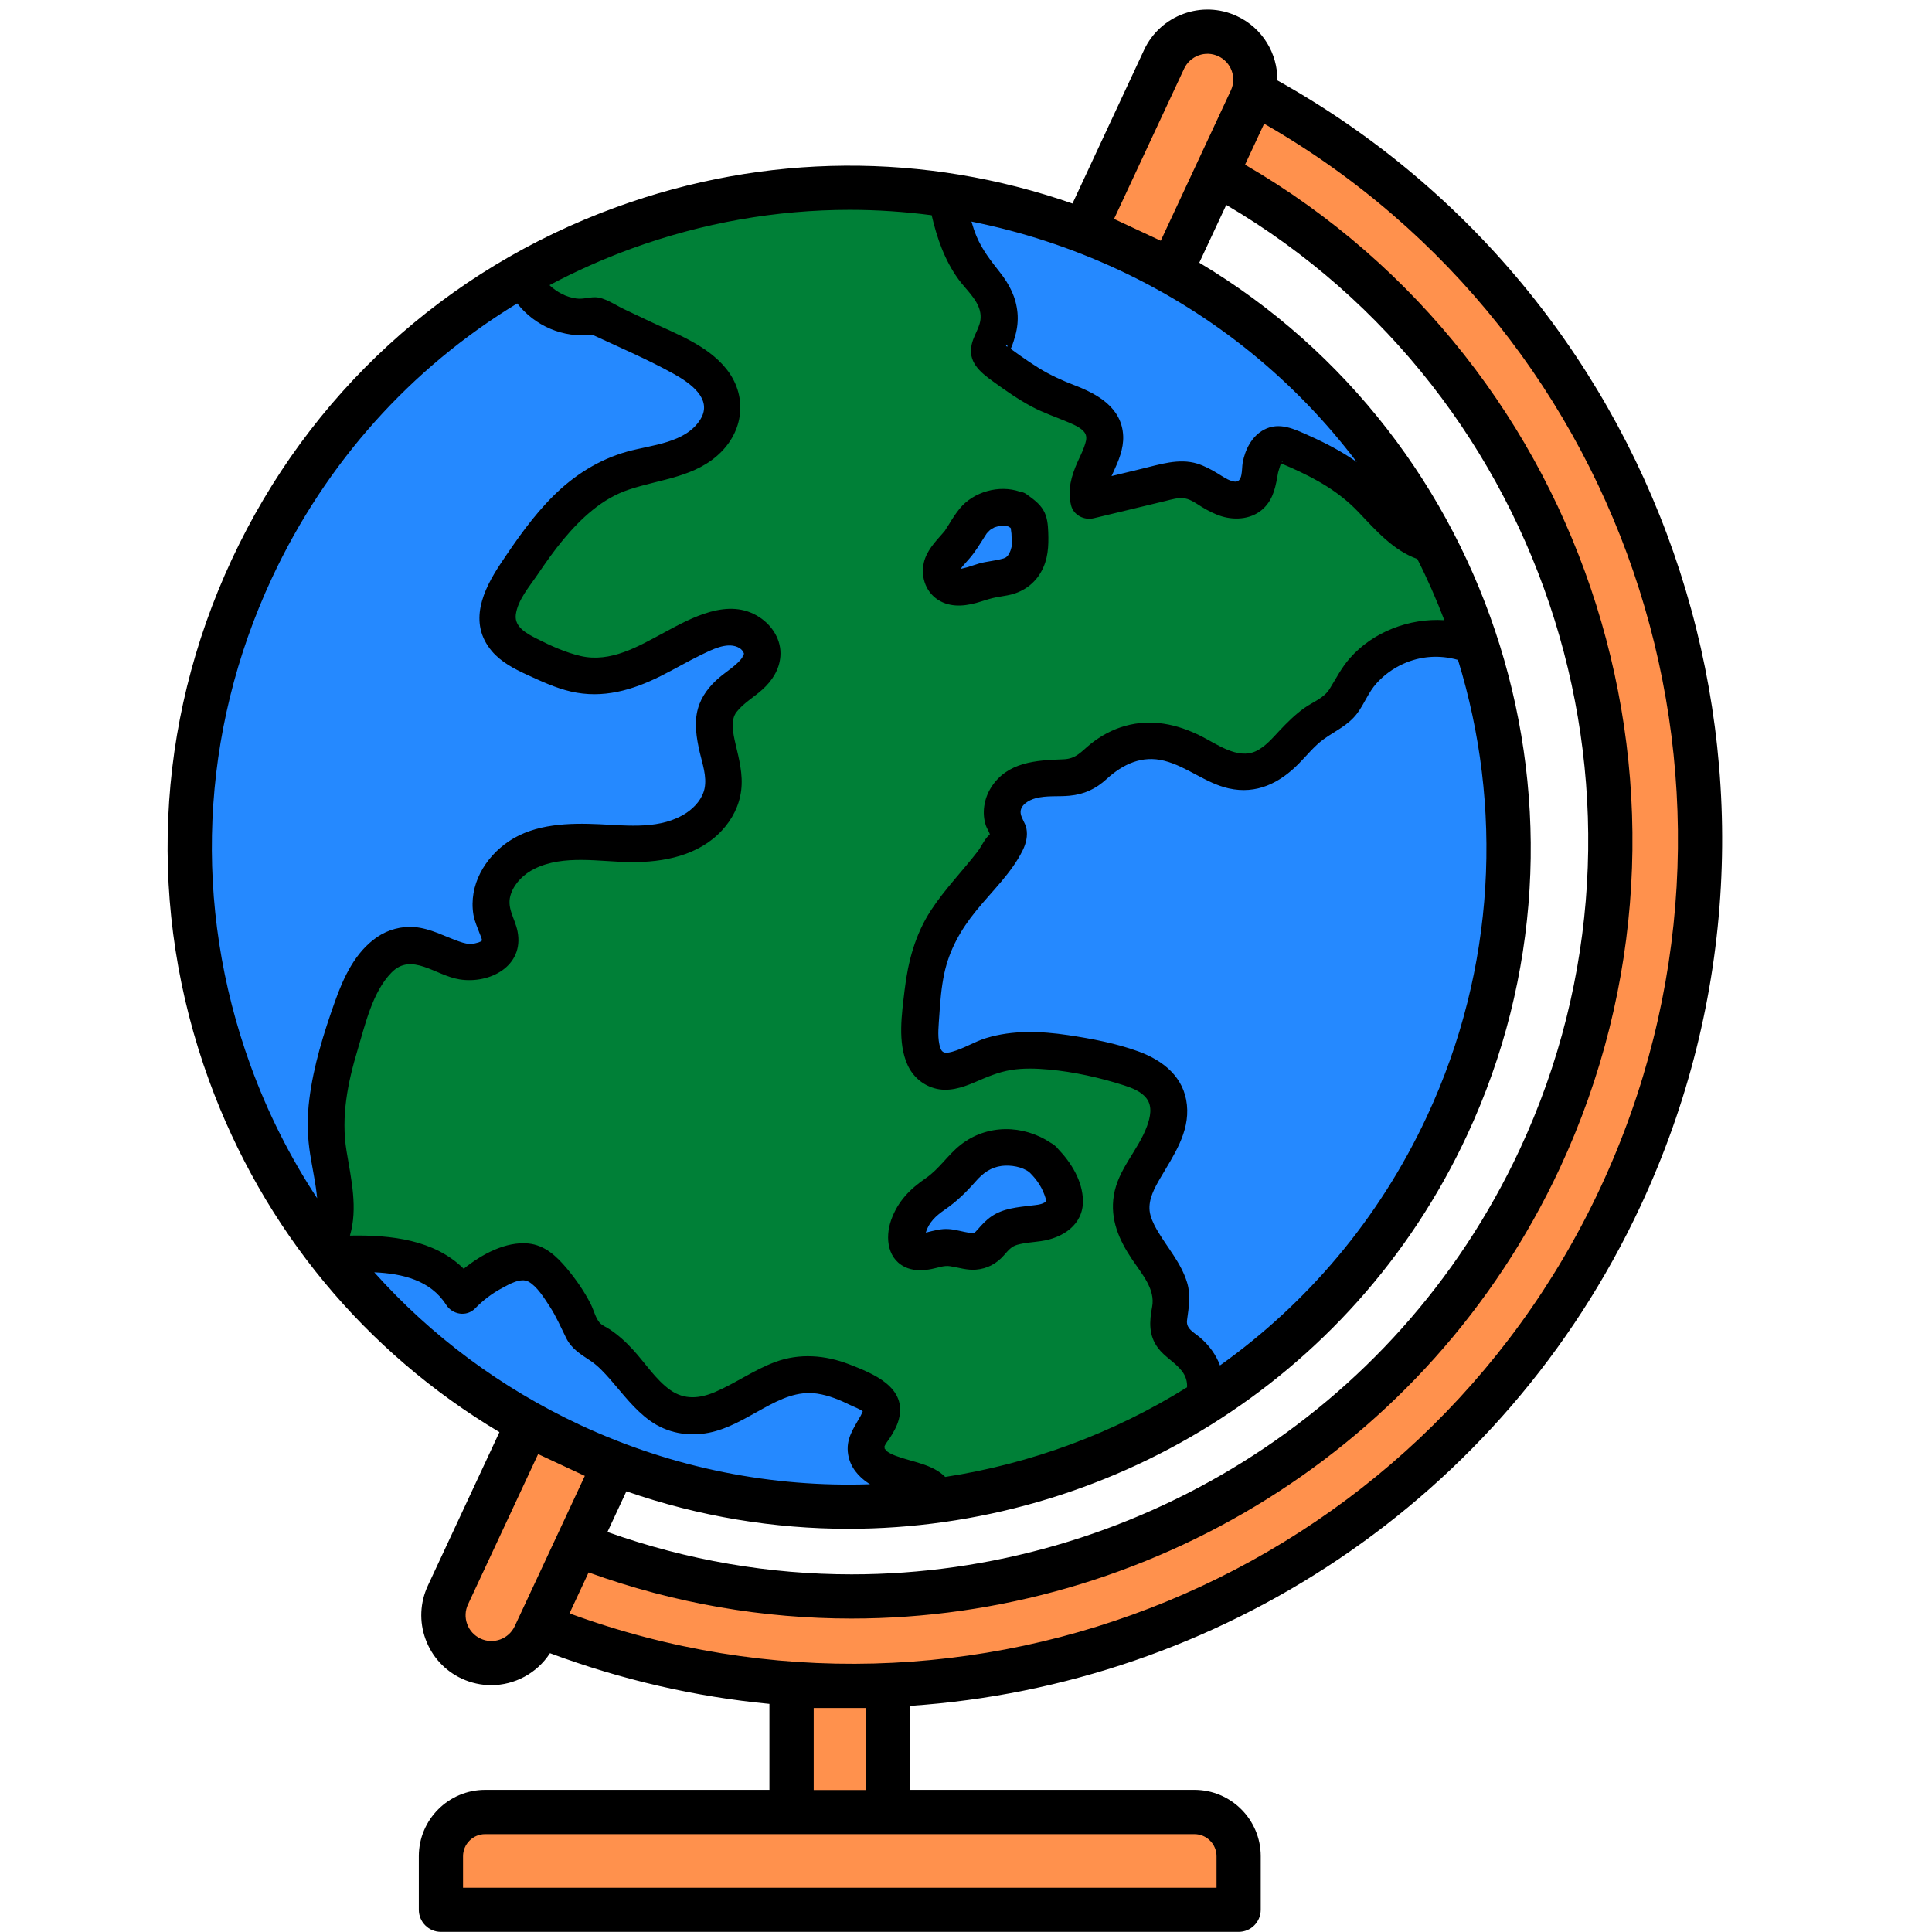 <svg xmlns="http://www.w3.org/2000/svg" xmlns:xlink="http://www.w3.org/1999/xlink" width="500" zoomAndPan="magnify" viewBox="0 0 375 375" height="500" preserveAspectRatio="xMidYMid meet" version="1.0"><path fill="#ff914d" d="M 227.375 52.43 L 210.527 44.578 L 225.945 11.527 C 228.117 6.879 233.637 4.863 238.301 7.035 C 242.949 9.211 244.965 14.73 242.793 19.395 Z M 119.207 284.395 L 102.359 276.543 L 86.941 309.598 C 84.77 314.246 86.785 319.781 91.434 321.953 C 96.082 324.129 101.617 322.109 103.789 317.461 Z M 172.367 327.23 L 153.648 327.23 L 153.648 351.73 L 172.367 351.73 Z M 231.836 351.715 L 94.164 351.715 C 89.43 351.715 85.582 355.562 85.582 360.297 L 85.582 370.695 L 240.418 370.695 L 240.418 360.297 C 240.418 355.562 236.586 351.715 231.836 351.715 Z M 236.801 34.141 C 303.891 71.195 331.723 154.449 298.84 224.957 C 265.918 295.566 184.066 327.746 112.484 299.957 L 105.09 315.676 C 185.383 347.512 277.559 311.57 314.547 232.281 C 351.586 152.848 319.695 58.953 243.422 18.02 " fill-opacity="1" fill-rule="nonzero"/><path fill="#008037" d="M 110.785 280.465 C 46.727 250.602 19.023 174.457 48.883 110.398 C 78.746 46.34 154.891 18.637 218.949 48.5 C 283.008 78.359 310.711 154.504 280.848 218.562 C 250.988 282.621 174.844 310.34 110.785 280.465 Z M 110.785 280.465 " fill-opacity="1" fill-rule="nonzero"/><path fill="#2589ff" d="M 197.398 98.984 C 198.012 99.43 198.656 99.871 199.156 100.441 C 199.828 101.215 199.844 102.301 199.871 103.289 C 199.898 104.332 199.828 105.379 199.672 106.406 C 199.43 108.051 198.914 109.754 197.656 110.828 C 196.082 112.156 193.836 112.141 191.832 112.602 C 190.176 112.984 188.602 113.73 186.898 113.93 C 186.027 114.043 185.098 113.988 184.312 113.602 C 183.609 113.242 183.039 112.613 182.793 111.855 C 182.594 111.211 182.637 110.496 182.836 109.855 C 183.395 107.965 185.07 106.68 186.254 105.105 C 187.387 103.617 188.102 101.832 189.43 100.527 C 191.434 98.57 194.793 97.91 197.398 98.984 M 101.387 53.648 C 79.262 66.133 41.105 104.863 37.328 153.59 C 33.551 202.316 63.746 240.934 63.746 240.934 C 66.891 235.199 64.188 228.188 63.488 221.684 C 62.559 212.957 65.418 204.32 68.234 196.008 C 70.152 190.359 73.398 183.652 79.363 183.438 C 82.723 183.309 85.727 185.441 88.945 186.398 C 92.176 187.355 96.711 186.27 97.082 182.922 C 97.281 181.137 96.168 179.504 95.637 177.789 C 94.195 173.113 97.383 167.977 101.715 165.688 C 106.051 163.402 111.184 163.316 116.074 163.531 C 120.969 163.746 125.973 164.203 130.691 162.859 C 135.398 161.512 139.832 157.836 140.402 152.961 C 141.02 147.57 136.941 141.789 139.547 137.027 C 141.762 132.98 148.211 131.234 147.969 126.629 C 147.84 124.184 145.523 122.281 143.121 121.883 C 140.703 121.48 138.258 122.254 136.027 123.242 C 129.062 126.301 122.539 131.594 114.93 131.234 C 111.113 131.062 107.539 129.449 104.062 127.859 C 101.102 126.5 97.824 124.812 96.84 121.711 C 95.781 118.379 97.812 114.93 99.742 112.027 C 105.148 103.918 111.129 95.324 120.25 91.906 C 124.285 90.391 128.703 90.016 132.68 88.371 C 136.672 86.727 140.402 83.18 140.262 78.875 C 140.09 73.613 134.641 70.367 129.891 68.105 C 125.086 65.832 120.293 63.559 115.488 61.285 C 109.797 62.645 103.359 59.152 101.387 53.648 M 202.332 225 C 202.23 224.914 202.16 224.828 202.047 224.742 C 201.918 224.656 201.789 224.57 201.645 224.484 C 201.371 224.312 201.102 224.156 200.816 224.012 C 200.258 223.727 199.672 223.469 199.07 223.27 C 197.953 222.898 196.781 222.684 195.594 222.668 C 193.223 222.625 190.848 223.371 188.945 224.801 C 187.027 226.258 185.684 228.332 183.883 229.934 C 182.164 231.465 180.047 232.539 178.477 234.238 C 177.016 235.828 176.102 237.902 175.93 240.059 C 175.887 240.562 175.887 241.074 176.074 241.531 C 176.574 242.762 178.16 243.164 179.477 242.965 C 180.793 242.762 182.035 242.164 183.367 242.09 C 185.754 241.949 188.23 243.52 190.434 242.59 C 191.934 241.961 192.762 240.375 194.035 239.359 C 195.266 238.387 196.855 237.984 198.414 237.773 C 199.973 237.559 201.559 237.5 203.074 237.086 C 204.418 236.715 205.777 235.969 206.336 234.695 C 206.621 234.023 206.664 233.281 206.594 232.551 C 206.465 231.309 206.02 230.133 205.434 229.047 C 204.836 227.945 204.105 226.887 203.273 225.957 C 202.961 225.629 202.645 225.316 202.332 225 M 183.781 38.516 C 184.867 43.949 186.027 48.242 189.332 52.688 C 190.59 54.375 192.133 55.879 193.051 57.766 C 194.309 60.324 194.234 63.5 192.863 66.004 C 192.434 66.789 191.863 67.633 192.062 68.508 C 192.219 69.234 192.879 69.75 193.477 70.195 C 197.281 72.969 201.145 75.773 205.535 77.488 C 208.969 78.82 213.23 80.004 214.215 83.551 C 215.504 88.129 209.996 92.605 211.34 97.168 C 216.062 96.039 220.797 94.895 225.516 93.766 C 227.16 93.363 228.875 92.965 230.551 93.266 C 232.695 93.637 234.469 95.094 236.398 96.125 C 238.328 97.152 240.875 97.699 242.578 96.324 C 244.152 95.066 244.309 92.793 244.637 90.805 C 244.965 88.816 245.98 86.512 247.984 86.297 C 248.871 86.211 249.742 86.57 250.559 86.93 C 255.09 88.914 259.695 90.945 263.43 94.191 C 268.148 98.312 271.781 104.52 277.961 105.621 C 277.961 105.621 268.707 79.02 247.324 65.531 C 225.945 52.047 201.059 37.742 184.184 38.531 M 181.895 290.605 C 180.68 287.859 177.219 287.141 174.285 286.457 C 171.367 285.754 167.965 283.969 168.078 280.965 C 168.148 279.305 169.309 277.945 170.195 276.531 C 171.082 275.113 171.652 273.184 170.609 271.895 C 170.223 271.426 169.68 271.109 169.152 270.824 C 164.844 268.477 160.082 266.305 155.219 266.891 C 146.953 267.879 140.074 276.531 131.98 274.586 C 125.086 272.926 122.184 264.574 116.148 260.855 C 115.391 260.383 114.574 259.996 113.957 259.352 C 113.242 258.609 112.859 257.621 112.457 256.691 C 110.969 253.262 108.883 250.086 106.32 247.355 C 105.422 246.395 104.418 245.465 103.176 245.078 C 101.703 244.637 100.113 245.023 98.672 245.551 C 95.281 246.797 92.176 248.828 89.688 251.43 C 87.285 247.469 82.879 245.066 78.359 244.066 C 73.84 243.062 69.152 243.293 64.531 243.535 C 64.531 243.535 91.332 280.934 129.547 287.5 C 167.762 294.066 181.895 290.605 181.895 290.605 Z M 233.438 272.238 C 246.824 264.531 272.324 239.746 277.961 228.359 C 308.453 151.371 285.297 125.086 285.297 125.086 C 277.23 121.867 267.062 125.371 262.672 132.852 C 261.828 134.281 261.168 135.855 260.027 137.055 C 258.652 138.516 256.723 139.289 255.09 140.434 C 251 143.277 248.414 148.512 243.551 149.629 C 237.957 150.902 233.008 146.023 227.516 144.379 C 222.77 142.965 217.305 144.164 213.602 147.469 C 212.586 148.371 211.684 149.43 210.484 150.086 C 208.539 151.145 206.18 150.945 203.961 151 C 201.531 151.059 199.012 151.5 197.066 152.945 C 195.121 154.406 193.949 157.094 194.852 159.34 C 195.164 160.141 195.723 160.855 195.797 161.715 C 195.867 162.602 195.41 163.445 194.922 164.203 C 190.848 170.594 184.684 175.613 181.621 182.539 C 179.363 187.656 178.992 193.391 178.66 198.984 C 178.477 202.16 178.676 206.062 181.523 207.508 C 184.211 208.867 187.312 207.023 190.074 205.82 C 198.211 202.273 207.582 204.332 216.203 206.449 C 220.082 207.395 224.441 208.723 226.172 212.312 C 227.945 215.988 226.129 220.352 224 223.84 C 221.867 227.332 219.309 230.965 219.578 235.039 C 220.023 241.777 228.074 246.641 227.332 253.348 C 227.16 254.863 226.543 256.363 226.859 257.852 C 227.344 260.184 229.82 261.414 231.508 263.102 C 233.926 265.59 234.727 269.023 233.438 272.238 " fill-opacity="1" fill-rule="nonzero"/><path fill="#000000" d="M 247.941 15.605 C 247.996 10.441 245.094 5.465 240.102 3.133 C 233.309 -0.043 225.215 2.918 222.055 9.711 L 208.168 39.504 C 179.504 29.52 148.543 29.676 119.637 40.203 C 86.441 52.273 59.926 76.574 44.996 108.582 C 30.062 140.605 28.488 176.516 40.574 209.711 C 51.102 238.617 70.883 262.441 96.938 277.977 L 83.051 307.766 C 81.523 311.055 81.352 314.746 82.594 318.148 C 83.84 321.555 86.328 324.285 89.617 325.816 C 91.461 326.672 93.422 327.09 95.336 327.09 C 99.855 327.09 104.203 324.812 106.75 320.883 C 120.754 326.102 135.055 329.348 149.344 330.723 L 149.344 347.41 L 94.164 347.41 C 87.07 347.41 81.293 353.188 81.293 360.281 L 81.293 370.68 C 81.293 373.055 83.211 374.973 85.582 374.973 L 240.418 374.973 C 242.793 374.973 244.707 373.055 244.707 370.68 L 244.707 360.281 C 244.707 353.188 238.93 347.41 231.836 347.41 L 176.645 347.41 L 176.645 331.105 C 236.211 327.102 291.648 291.504 318.434 234.066 C 355.836 153.906 324.844 58.523 247.941 15.605 Z M 284.738 220.379 C 313.617 158.438 290.23 85.297 232.781 50.988 L 238.016 39.773 C 300.973 76.758 326.031 156.523 294.965 223.141 C 270.91 274.715 219.293 305.578 165.289 305.578 C 149.484 305.578 133.48 302.902 117.906 297.355 L 121.582 289.461 C 135.742 294.379 150.285 296.738 164.66 296.738 C 214.504 296.738 262.328 268.449 284.738 220.379 Z M 232.922 259.609 C 231.68 258.566 230.176 257.91 230.406 256.234 C 230.734 253.66 231.18 251.531 230.422 248.969 C 229.262 245.109 226.531 242.121 224.543 238.688 C 223.883 237.559 223.254 236.141 223.141 235.027 C 222.898 232.738 224.098 230.578 225.215 228.66 C 227.773 224.285 230.934 219.809 230.379 214.461 C 229.836 209.098 225.828 205.879 221.066 204.117 C 216.703 202.516 211.898 201.602 207.309 200.914 C 202.031 200.129 196.566 199.914 191.406 201.488 C 189.129 202.188 187.086 203.52 184.797 204.148 C 183.082 204.621 182.652 204.203 182.324 202.688 C 181.949 200.914 182.207 198.855 182.324 197.012 C 182.496 194.309 182.723 191.617 183.281 188.957 C 184.281 184.324 186.484 180.449 189.461 176.789 C 192.492 173.039 196.383 169.395 198.512 165.031 C 199.172 163.672 199.516 162.242 199.215 160.742 C 199.012 159.754 198.242 158.84 198.113 157.879 C 197.898 156.293 199.699 155.293 200.988 154.949 C 203.16 154.363 205.391 154.664 207.594 154.449 C 210.469 154.176 212.688 153.133 214.816 151.188 C 217.949 148.328 221.668 146.555 226 147.668 C 230.406 148.797 233.996 152.004 238.473 153.02 C 243.879 154.234 248.371 152.004 252.102 148.211 C 253.648 146.641 255.078 144.836 256.863 143.52 C 259.184 141.832 261.672 140.816 263.445 138.445 C 264.832 136.586 265.617 134.352 267.191 132.621 C 268.637 131.02 270.367 129.762 272.34 128.863 C 275.73 127.316 279.461 127.074 282.996 128.09 C 291.719 156.379 290.402 187.859 276.945 216.734 C 267.621 236.727 253.59 253.062 236.801 265.031 C 236.043 262.984 234.695 261.113 232.922 259.609 Z M 229.836 13.328 C 231.008 10.828 233.98 9.738 236.484 10.914 C 238.988 12.086 240.074 15.059 238.902 17.562 L 225.301 46.727 L 216.234 42.492 Z M 217.148 52.387 C 236 61.184 251.586 74.156 263.344 89.676 C 260.484 87.656 257.367 86.027 254.074 84.555 C 251.273 83.309 248.34 81.809 245.336 83.41 C 242.977 84.652 241.66 87.285 241.203 89.816 C 240.977 91.074 241.289 93.777 239.531 93.465 C 238.387 93.266 237.387 92.52 236.414 91.934 C 235.141 91.16 233.809 90.434 232.379 89.988 C 228.805 88.887 225.043 90.176 221.555 91.004 C 219.621 91.477 217.676 91.934 215.746 92.406 C 215.859 92.164 215.961 91.934 216.074 91.703 C 217.105 89.473 218.105 87.141 218.008 84.625 C 217.762 79.133 213.07 76.5 208.508 74.758 C 206.121 73.84 203.863 72.812 201.672 71.469 C 200.484 70.738 199.328 69.953 198.184 69.152 C 197.57 68.723 196.953 68.277 196.352 67.836 C 196.297 67.793 196.238 67.75 196.18 67.691 C 196.609 66.863 196.938 65.562 197.082 65.074 C 197.469 63.688 197.625 62.172 197.496 60.742 C 197.211 57.664 195.938 55.219 194.051 52.816 C 192.32 50.629 190.66 48.5 189.559 45.91 C 189.16 44.965 188.844 43.992 188.559 43.008 C 198.285 44.953 207.879 48.07 217.148 52.387 Z M 248.785 89.66 C 248.84 89.547 248.898 89.473 248.941 89.516 C 249.027 89.617 248.926 89.645 248.785 89.66 Z M 195.566 67.293 C 195.566 67.293 195.551 67.277 195.551 67.277 C 195.324 67.234 195.238 67.176 195.293 67.078 C 195.438 66.863 195.523 66.949 195.566 67.293 Z M 122.57 48.254 C 136.371 43.234 150.672 40.73 164.945 40.73 C 170.25 40.73 175.559 41.09 180.836 41.777 C 181.863 46.211 183.352 50.516 186.055 54.234 C 187.43 56.121 189.59 57.965 190.188 60.297 C 190.848 62.887 189.203 64.418 188.629 66.762 C 187.785 70.223 190.219 72.211 192.707 74.012 C 195.137 75.773 197.598 77.504 200.242 78.918 C 202.574 80.164 205.047 80.977 207.465 82.008 C 208.738 82.551 210.426 83.309 210.77 84.469 C 210.969 85.168 210.754 85.828 210.426 86.758 C 210.082 87.742 209.598 88.672 209.168 89.633 C 207.953 92.379 207.152 95.082 207.895 98.082 C 208.367 100 210.453 101.031 212.301 100.586 C 215.445 99.828 218.605 99.07 221.754 98.312 C 223.211 97.953 224.684 97.613 226.145 97.254 C 227.387 96.953 228.762 96.496 230.062 96.754 C 231.234 96.98 232.309 97.812 233.309 98.414 C 234.512 99.141 235.77 99.801 237.129 100.215 C 239.902 101.059 243.148 100.73 245.293 98.641 C 247.254 96.727 247.625 94.266 248.082 91.703 C 248.082 91.734 248.383 90.605 248.641 89.945 C 249.242 90.203 249.855 90.461 250.457 90.719 C 255.434 92.934 259.898 95.41 263.672 99.387 C 267.047 102.934 270.422 106.836 275.102 108.496 C 277.059 112.355 278.805 116.332 280.348 120.379 C 273.555 119.938 266.477 122.656 262 127.762 C 260.383 129.59 259.355 131.664 258.082 133.711 C 256.98 135.496 254.934 136.199 253.273 137.355 C 251.414 138.66 249.844 140.23 248.297 141.875 C 246.953 143.309 245.582 144.938 243.777 145.797 C 240.23 147.469 236.156 144.395 233.094 142.863 C 228.445 140.547 223.512 139.473 218.391 140.902 C 215.918 141.59 213.688 142.805 211.684 144.406 C 209.84 145.895 208.895 147.297 206.379 147.383 C 201.086 147.57 195.508 147.883 192.363 152.859 C 191.004 155.02 190.531 157.852 191.375 160.281 C 191.562 160.828 191.977 161.398 192.133 161.941 C 192.105 161.984 192.047 162.043 191.934 162.141 C 191.09 162.902 190.488 164.316 189.789 165.23 C 186.828 169.078 183.395 172.57 180.723 176.66 C 177.633 181.379 176.246 186.629 175.586 192.164 C 175.043 196.781 174.172 202.359 176.172 206.734 C 177.16 208.895 179.004 210.539 181.309 211.211 C 183.996 212 186.699 211.141 189.188 210.07 C 191.52 209.066 193.723 208.094 196.254 207.68 C 198.656 207.293 201.145 207.379 203.547 207.594 C 208.426 208.039 213.516 209.168 218.18 210.668 C 219.738 211.172 221.539 211.855 222.555 213.215 C 223.742 214.789 223.254 216.875 222.641 218.578 C 220.91 223.297 217.004 226.93 216.191 232.051 C 215.445 236.684 217.191 240.645 219.723 244.422 C 221.695 247.355 224.27 250.242 223.629 253.648 C 223.082 256.535 222.926 259.168 224.77 261.641 C 226.074 263.387 228.074 264.402 229.391 266.105 C 230.176 267.105 230.465 268.18 230.406 269.277 C 216.105 278.188 200.113 284.109 183.469 286.672 C 180.977 284.184 177.246 283.824 173.883 282.582 C 173.312 282.367 172.656 282.078 172.195 281.723 C 172.141 281.68 171.84 281.32 171.711 281.18 C 171.727 281.062 171.684 280.734 171.625 280.922 C 171.781 280.32 172.297 279.75 172.641 279.234 C 173.383 278.09 174.07 276.918 174.441 275.57 C 176.145 269.277 169.535 266.633 164.832 264.816 C 160.184 263.016 155.164 262.613 150.445 264.375 C 146.352 265.891 142.805 268.465 138.816 270.18 C 135.77 271.48 132.852 271.738 130.105 269.809 C 127.273 267.805 125.215 264.531 122.84 261.957 C 121.48 260.469 119.98 259.109 118.293 257.996 C 117.664 257.582 116.875 257.281 116.375 256.723 C 115.59 255.805 115.23 254.246 114.688 253.176 C 113.43 250.672 111.828 248.371 110.027 246.211 C 108.051 243.852 105.75 241.676 102.547 241.363 C 98.199 240.945 93.594 243.379 90.004 246.266 C 84.312 240.645 75.914 239.676 67.922 239.832 C 69.48 234.48 68.18 228.961 67.262 223.414 C 66.16 216.719 67.492 210.141 69.422 203.734 C 70.895 198.84 72.281 192.578 75.973 188.789 C 79.891 184.754 84.512 189.359 89.23 190.102 C 95.039 191.02 101.773 187.543 100.457 180.793 C 99.941 178.133 98.184 176.16 99.215 173.383 C 100 171.266 101.758 169.609 103.762 168.621 C 109.41 165.832 116.391 167.277 122.41 167.336 C 128.805 167.391 135.582 166.09 140.117 161.199 C 142.133 159.023 143.492 156.379 143.863 153.418 C 144.25 150.328 143.449 147.312 142.75 144.336 C 142.277 142.305 141.746 139.746 142.965 138.199 C 144.309 136.469 146.34 135.324 147.953 133.867 C 149.855 132.164 151.273 129.992 151.473 127.387 C 151.715 124.27 149.941 121.438 147.383 119.781 C 141.434 115.902 134.281 119.879 128.875 122.797 C 123.926 125.457 118.535 128.676 112.699 127.332 C 109.77 126.645 106.906 125.359 104.191 123.969 C 102.375 123.039 99.828 121.77 100.113 119.336 C 100.457 116.492 102.789 113.816 104.348 111.512 C 105.906 109.227 107.496 106.938 109.27 104.805 C 112.73 100.645 116.848 96.754 122.082 95.023 C 128.305 92.949 135.113 92.633 139.988 87.715 C 144.492 83.168 144.98 76.586 140.961 71.582 C 137.27 66.992 131.223 64.789 126.043 62.344 C 124.371 61.555 122.699 60.754 121.039 59.969 C 119.406 59.195 117.305 57.695 115.477 57.695 C 114.23 57.695 113.156 58.109 111.871 57.938 C 110.926 57.809 109.926 57.508 109.055 57.051 C 108.18 56.609 107.352 56.02 106.652 55.348 C 111.742 52.645 117.047 50.273 122.57 48.254 Z M 52.773 112.215 C 63.23 89.801 79.734 71.453 100.387 58.895 C 103.82 63.258 109.281 65.66 114.973 64.973 C 120.266 67.434 125.688 69.75 130.777 72.57 C 133.852 74.285 138.402 77.387 135.969 81.363 C 133.125 86.027 126.457 86.34 121.738 87.656 C 116.219 89.203 111.426 92.25 107.379 96.281 C 103.477 100.156 100.285 104.734 97.238 109.297 C 93.734 114.516 90.805 120.883 95.48 126.402 C 97.254 128.488 99.77 129.805 102.219 130.934 C 104.992 132.207 107.824 133.539 110.812 134.227 C 116.992 135.656 122.754 133.969 128.273 131.207 C 130.934 129.879 133.508 128.359 136.184 127.059 C 138.113 126.129 140.945 124.656 143.105 125.57 C 143.621 125.785 144.066 126.117 144.309 126.629 C 144.465 126.973 144.406 126.859 144.293 127.188 C 144.465 126.629 143.879 127.934 144.152 127.547 C 142.992 129.16 141.074 130.262 139.59 131.535 C 137.715 133.137 136.141 135.125 135.469 137.543 C 134.695 140.316 135.184 143.234 135.812 145.996 C 136.328 148.227 137.227 150.699 136.758 153.02 C 136.355 154.992 134.91 156.652 133.281 157.75 C 128.332 161.043 122.012 160.242 116.391 159.984 C 110.496 159.711 103.891 159.867 98.797 163.273 C 94.121 166.406 90.945 171.812 91.891 177.547 C 92.121 178.891 92.691 180.047 93.148 181.309 C 93.277 181.637 93.477 182.066 93.535 182.41 C 93.535 182.367 93.406 183.023 93.434 182.707 C 93.449 182.637 93.449 182.594 93.465 182.566 C 93.449 182.609 93.391 182.707 93.266 182.781 C 93.465 182.664 92.922 182.91 92.891 182.922 C 92.676 183.008 91.848 183.18 91.934 183.168 C 90.816 183.297 90.133 183.094 89.016 182.707 C 86.156 181.691 83.582 180.234 80.508 179.949 C 77.945 179.719 75.285 180.449 73.184 181.895 C 68.938 184.812 66.676 189.703 65.004 194.422 C 62.816 200.586 60.855 206.863 60.039 213.371 C 59.641 216.562 59.625 219.738 60.039 222.91 C 60.426 225.828 61.113 228.703 61.457 231.637 C 61.5 231.949 61.527 232.266 61.555 232.578 C 56.32 224.613 51.961 216.004 48.629 206.82 C 37.344 175.742 38.816 142.148 52.773 112.215 Z M 72.641 246.953 C 78.117 247.195 83.566 248.5 86.586 253.246 C 87.801 255.164 90.531 255.664 92.207 253.977 C 93.777 252.375 95.465 251.074 97.453 250.016 C 98.84 249.27 101.086 247.926 102.617 248.785 C 104.262 249.715 105.68 252.016 106.695 253.574 C 107.965 255.52 108.852 257.609 109.883 259.684 C 110.969 261.887 112.773 262.887 114.719 264.203 C 116.133 265.16 117.32 266.477 118.449 267.75 C 120.91 270.566 123.098 273.555 126.16 275.758 C 129.504 278.16 133.539 278.875 137.559 278.102 C 141.391 277.359 144.836 275.188 148.211 273.34 C 151.473 271.555 154.836 269.922 158.652 270.508 C 160.883 270.852 163.027 271.727 165.047 272.727 C 165.73 273.07 166.789 273.426 167.461 273.941 C 167.32 274.242 167.105 274.727 167.09 274.742 C 165.703 277.258 164.102 279.277 164.633 282.367 C 165.031 284.754 166.617 286.629 168.605 287.93 C 168.691 287.984 168.793 288.027 168.879 288.086 C 150.059 288.73 130.805 285.07 112.602 276.586 C 97.168 269.379 83.668 259.281 72.641 246.953 Z M 99.914 315.633 C 98.742 318.137 95.766 319.223 93.266 318.051 C 92.047 317.477 91.133 316.477 90.676 315.23 C 90.219 313.973 90.273 312.613 90.848 311.398 L 104.449 282.238 L 113.516 286.469 Z M 231.836 356.008 C 234.195 356.008 236.129 357.938 236.129 360.297 L 236.129 366.406 L 89.875 366.406 L 89.875 360.297 C 89.875 357.938 91.805 356.008 94.164 356.008 Z M 157.938 347.426 L 157.938 331.523 L 168.078 331.523 L 168.078 347.441 L 157.938 347.441 Z M 310.668 230.465 C 275.473 305.934 188.199 341.691 110.539 313.156 L 114.246 305.207 C 131.008 311.27 148.254 314.16 165.273 314.16 C 222.527 314.16 277.246 281.449 302.746 226.773 C 335.797 155.906 308.938 70.996 241.66 31.965 L 245.367 24.012 C 317.176 65.176 345.895 154.918 310.668 230.465 Z M 186.828 109.926 Z M 182.523 116.691 C 185.027 118.035 187.902 117.562 190.477 116.734 C 191.418 116.434 192.348 116.133 193.32 115.945 C 194.293 115.746 195.293 115.645 196.254 115.402 C 198.727 114.773 200.801 113.258 202.059 111.027 C 203.445 108.594 203.562 106.02 203.461 103.289 C 203.402 101.832 203.289 100.344 202.531 99.055 C 201.758 97.699 200.445 96.797 199.199 95.895 C 198.84 95.637 198.414 95.496 197.984 95.438 C 193.949 94.035 188.93 95.438 186.254 98.742 C 185.496 99.672 184.867 100.656 184.254 101.672 C 184.012 102.074 183.754 102.473 183.496 102.859 C 183.469 102.918 183.438 102.945 183.426 102.988 C 183.254 103.188 183.082 103.391 182.91 103.59 C 181.438 105.25 179.848 106.949 179.32 109.195 C 178.648 112.129 179.805 115.23 182.523 116.691 Z M 196.34 102.676 C 196.34 102.688 196.352 102.688 196.34 102.703 C 196.34 102.688 196.324 102.688 196.324 102.66 Z M 196.195 102.344 C 196.195 102.375 196.223 102.402 196.238 102.43 C 196.195 102.387 196.18 102.375 196.168 102.344 C 196.18 102.344 196.18 102.344 196.195 102.344 Z M 186.57 110.297 C 186.586 110.27 186.629 110.211 186.684 110.125 C 186.656 110.141 186.641 110.156 186.629 110.168 C 186.641 110.156 186.656 110.141 186.684 110.113 C 186.758 110.039 186.801 109.969 186.828 109.926 C 187.285 109.395 187.758 108.883 188.215 108.352 C 189.359 107.023 190.219 105.562 191.16 104.09 C 191.262 103.934 191.363 103.789 191.461 103.633 C 191.492 103.59 191.504 103.562 191.52 103.531 C 191.547 103.52 191.547 103.504 191.574 103.477 C 191.703 103.348 191.832 103.203 191.961 103.074 C 191.977 103.062 192.004 103.02 192.047 102.988 C 192.062 102.977 192.078 102.961 192.105 102.934 C 192.164 102.891 192.234 102.832 192.277 102.789 C 192.449 102.688 192.621 102.574 192.805 102.488 C 192.805 102.473 192.879 102.43 192.965 102.387 C 193.078 102.344 193.191 102.316 193.305 102.273 C 193.465 102.23 193.621 102.188 193.777 102.145 C 193.863 102.133 193.938 102.102 194.023 102.09 C 194.078 102.074 194.109 102.074 194.137 102.059 C 194.152 102.059 194.164 102.059 194.164 102.059 C 194.379 102.047 194.578 102.047 194.781 102.047 C 194.938 102.047 195.094 102.059 195.25 102.059 C 195.266 102.074 195.266 102.074 195.293 102.074 C 195.465 102.133 195.625 102.176 195.797 102.219 C 195.867 102.273 195.938 102.332 196.008 102.375 C 196.023 102.387 196.039 102.402 196.051 102.402 C 196.125 102.461 196.18 102.504 196.223 102.531 C 196.18 102.516 196.152 102.488 196.109 102.461 C 196.152 102.504 196.18 102.531 196.211 102.559 C 196.211 102.891 196.309 103.348 196.324 103.574 C 196.352 104.363 196.395 105.133 196.367 105.922 C 196.367 105.965 196.383 105.965 196.383 105.992 C 196.352 106.121 196.297 106.293 196.297 106.32 C 196.254 106.492 196.195 106.664 196.152 106.82 C 196.137 106.879 196.082 107.023 196.023 107.137 C 195.91 107.324 195.711 107.695 195.68 107.75 C 195.68 107.766 195.68 107.766 195.68 107.766 C 195.594 107.852 195.508 107.953 195.422 108.039 C 195.379 108.082 195.293 108.137 195.223 108.195 C 195.164 108.223 195.121 108.254 195.094 108.266 C 195.039 108.297 194.879 108.352 194.809 108.383 C 194.723 108.41 194.637 108.426 194.609 108.438 C 193.105 108.867 191.52 108.953 190.016 109.383 C 189.246 109.609 188.488 109.883 187.715 110.113 C 187.328 110.211 186.941 110.312 186.555 110.398 C 186.543 110.398 186.543 110.398 186.543 110.398 C 186.527 110.398 186.512 110.398 186.512 110.398 C 186.527 110.367 186.543 110.34 186.57 110.297 Z M 176.23 246.168 C 177.719 246.695 179.262 246.609 180.777 246.324 C 182.051 246.094 183.18 245.566 184.48 245.781 C 186.141 246.051 187.73 246.582 189.43 246.438 C 191.605 246.266 193.434 245.281 194.852 243.664 C 195.711 242.691 196.281 241.949 197.441 241.617 C 198.957 241.191 200.473 241.133 202.047 240.902 C 206.223 240.316 210.254 237.758 210.199 233.082 C 210.141 229.246 207.953 225.699 205.363 222.996 C 205.219 222.797 205.047 222.625 204.863 222.469 C 204.562 222.184 204.262 221.98 203.949 221.824 C 198.613 218.266 191.562 218.148 186.383 222.27 C 183.926 224.227 182.309 226.887 179.691 228.691 C 176.602 230.805 174.27 233.18 172.984 236.77 C 171.727 240.316 172.254 244.723 176.23 246.168 Z M 183.309 234.855 C 185.668 233.238 187.484 231.465 189.359 229.332 C 190.859 227.617 192.363 226.574 194.438 226.301 C 196.195 226.086 198.414 226.457 199.801 227.531 C 201.371 229.062 202.375 230.637 203.004 232.738 C 203.117 233.082 203.176 233.137 202.746 233.41 C 202.016 233.852 200.945 233.895 200.172 233.996 C 197.512 234.324 194.723 234.539 192.449 236.098 C 191.406 236.812 190.633 237.656 189.801 238.602 C 189.117 239.375 189.129 239.402 188.258 239.289 C 186.844 239.117 185.496 238.629 184.066 238.559 C 182.652 238.473 181.25 238.859 179.891 239.203 C 179.863 239.215 179.793 239.23 179.691 239.246 C 180.293 237.258 181.637 236.012 183.309 234.855 Z M 183.309 234.855 " fill-opacity="1" fill-rule="nonzero"/></svg>